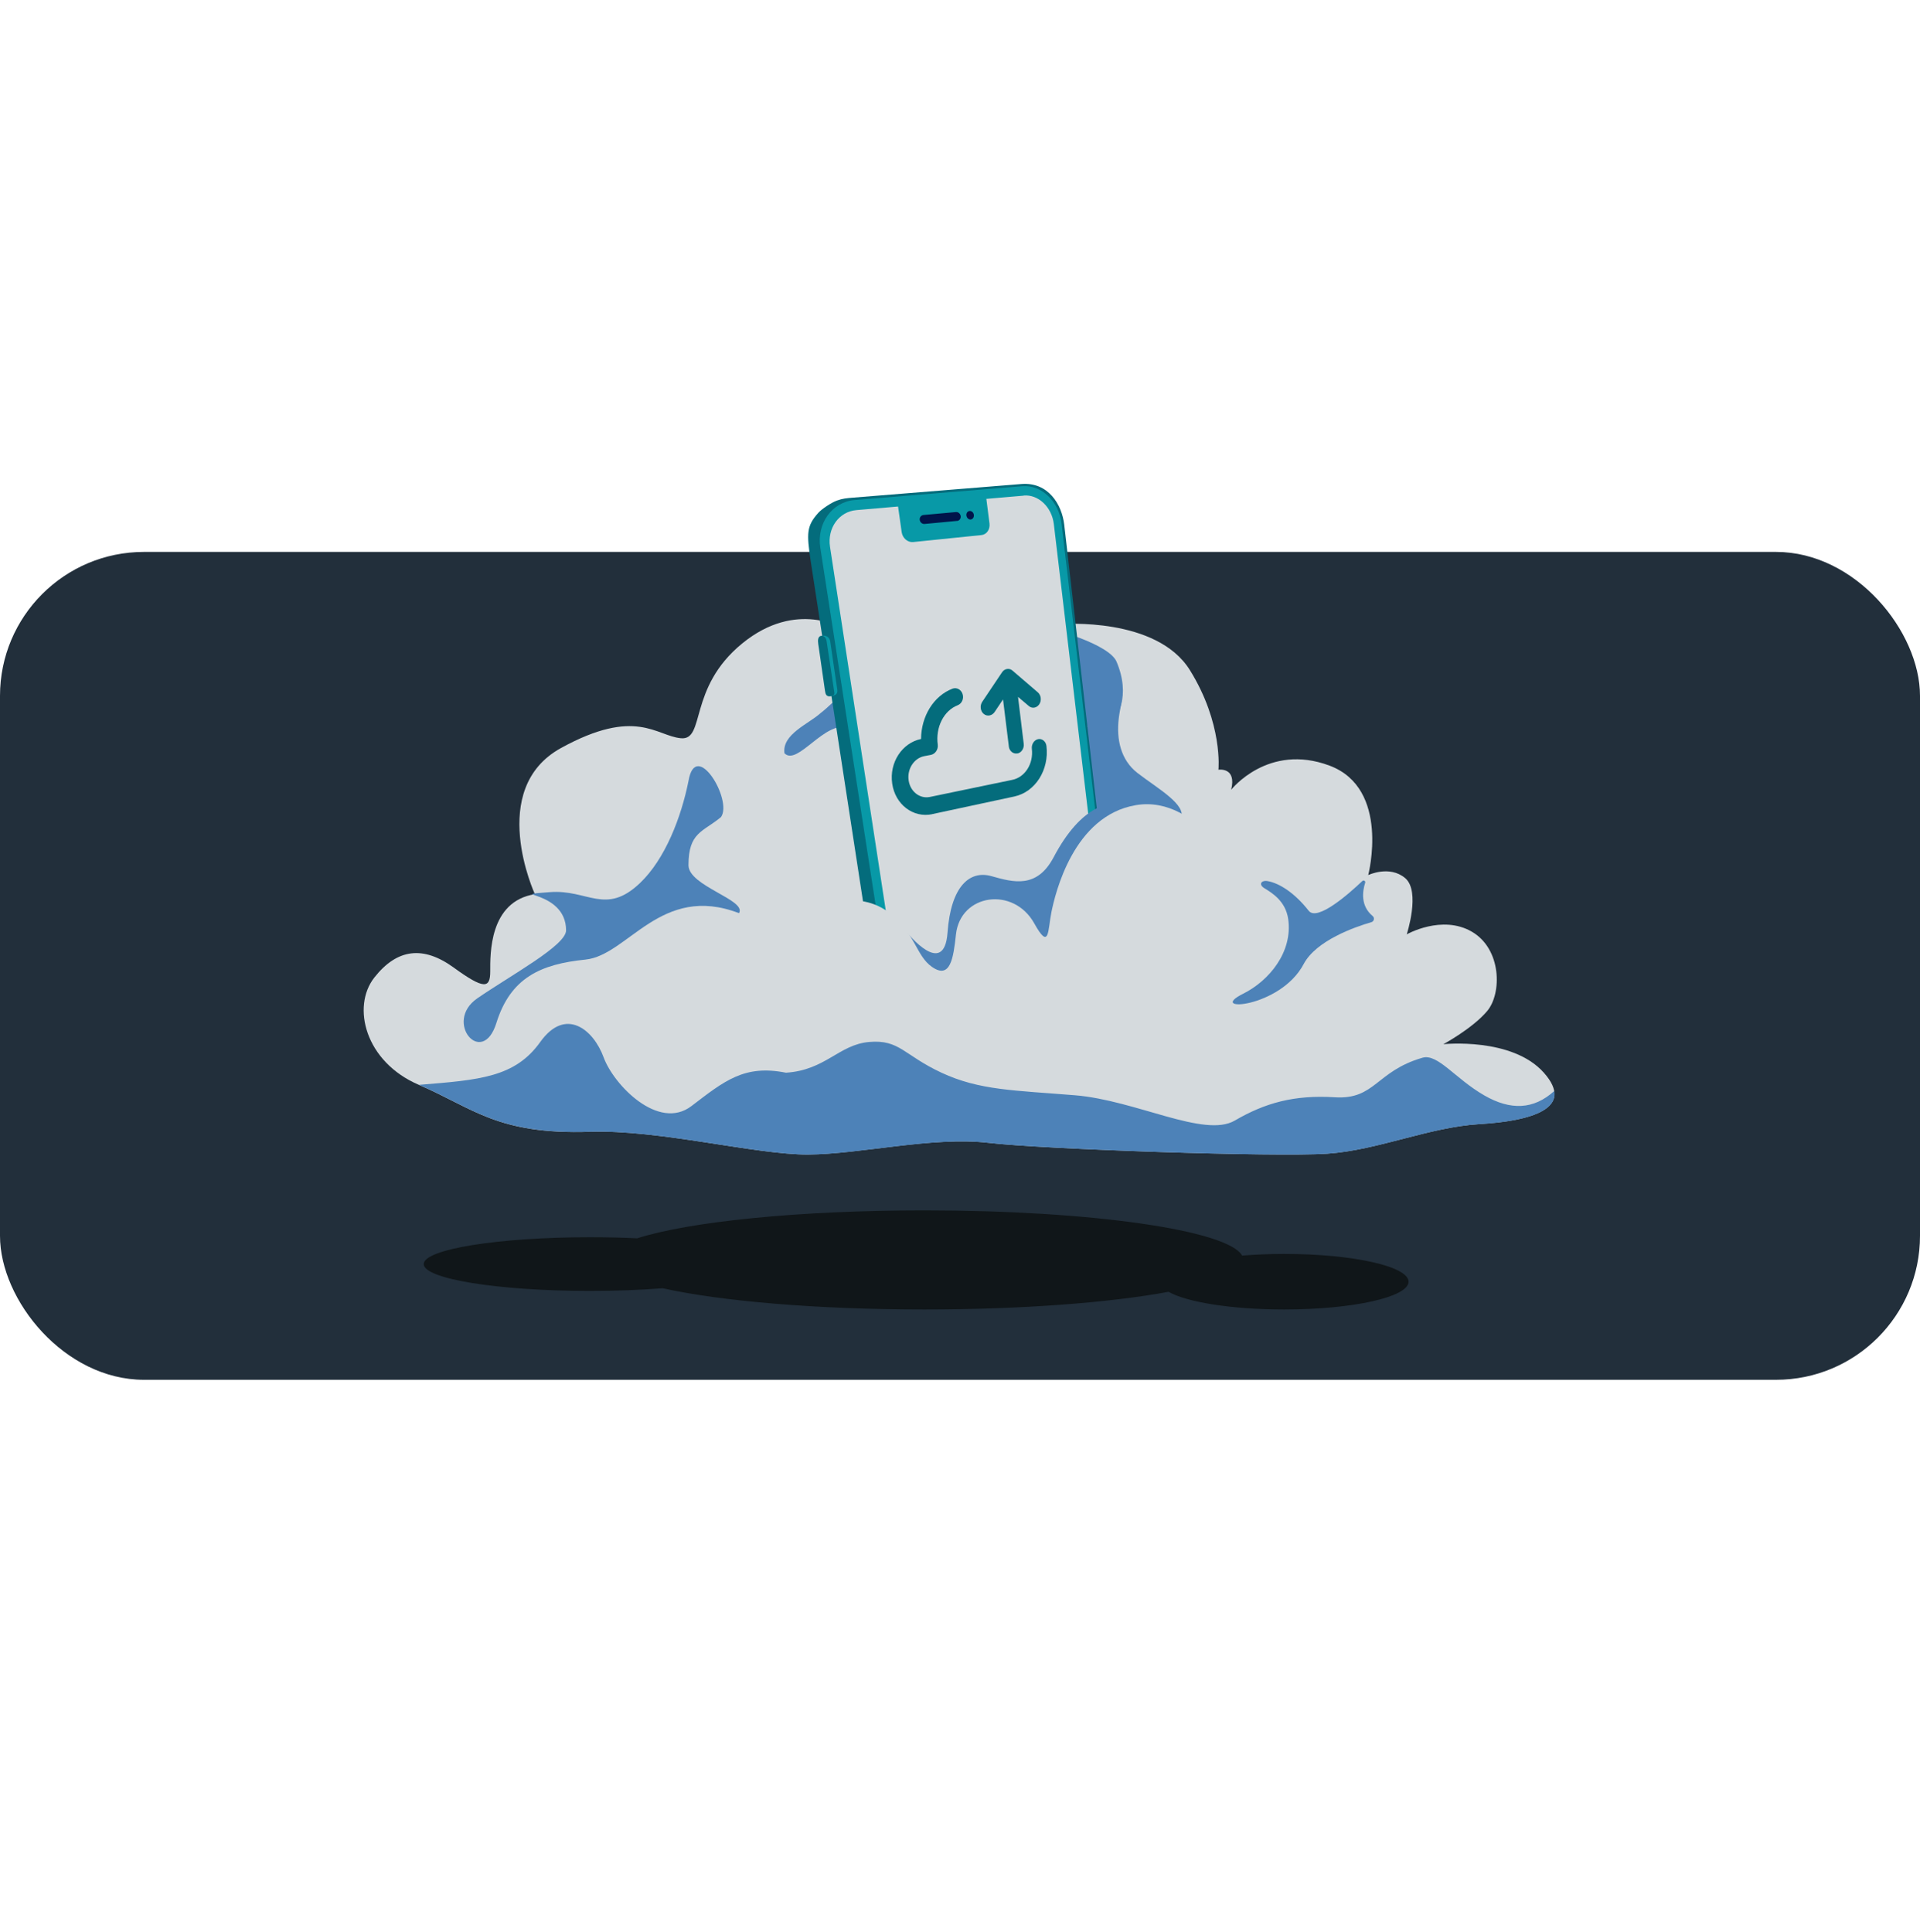 <svg width="160" height="161" viewBox="0 0 160 161" fill="none" xmlns="http://www.w3.org/2000/svg">
<rect y="46" width="160" height="69" rx="12" fill="#222F3B"/>
<path d="M107.02 104.509C105.785 104.509 104.606 104.561 103.508 104.647C102.334 102.533 90.932 100.879 77.03 100.879C66.504 100.879 57.41 101.828 53.102 103.207C51.857 103.147 50.537 103.117 49.172 103.117C41.518 103.117 35.31 104.118 35.31 105.356C35.31 106.593 41.518 107.594 49.172 107.594C51.343 107.594 53.394 107.512 55.223 107.37C60.03 108.44 68.001 109.14 77.03 109.14C85.198 109.14 92.504 108.569 97.381 107.667C98.888 108.53 102.631 109.14 107.02 109.14C112.739 109.14 117.379 108.105 117.379 106.825C117.379 105.545 112.744 104.509 107.02 104.509Z" fill="#101619"/>
<path d="M49.158 94.328C41.43 94.583 39.407 92.342 34.911 90.421C30.415 88.499 29.29 83.897 31.193 81.475C33.096 79.054 35.277 78.804 37.814 80.647C40.351 82.489 40.852 82.378 40.852 80.966C40.852 79.554 40.75 75.127 44.574 74.526C44.574 74.526 40.527 65.761 46.759 62.339C52.991 58.918 54.677 61.335 56.742 61.529C58.807 61.724 57.307 57.343 61.849 53.63C66.391 49.917 70.34 52.426 70.34 52.426C70.34 52.426 72.03 44.717 79.929 44.963C87.828 45.208 88.458 52.019 88.458 52.019C88.458 52.019 96.384 51.389 99.158 55.853C101.931 60.316 101.537 64.154 101.537 64.154C101.537 64.154 103.07 63.909 102.598 65.821C102.598 65.821 105.672 61.9 110.784 63.807C115.895 65.715 114.02 72.933 114.02 72.933C114.02 72.933 115.798 72.086 117.099 73.188C118.4 74.29 117.229 77.873 117.229 77.873C117.229 77.873 120.159 76.206 122.65 77.651C125.146 79.1 125.16 82.795 123.938 84.258C122.711 85.721 120.275 87.031 120.275 87.031C120.275 87.031 126.003 86.42 128.656 89.407C131.309 92.393 127.54 93.43 123.308 93.685C119.076 93.939 114.84 95.861 110.598 96.153C106.357 96.444 86.953 95.787 82.35 95.245C77.748 94.703 71.678 96.194 67.345 96.222C63.011 96.25 54.941 94.134 49.148 94.324L49.158 94.328Z" fill="#D5DADD"/>
<path d="M114.385 76.345C114.571 76.498 114.51 76.789 114.284 76.859C112.908 77.257 109.681 78.382 108.639 80.35C106.681 84.049 100.467 84.383 103.588 82.827C105.769 81.739 107.737 79.345 107.352 76.609C107.139 75.104 106.01 74.423 105.366 74.03C104.847 73.71 105.111 73.34 105.644 73.437C106.616 73.613 107.885 74.414 109.061 75.91C109.778 76.817 112.418 74.484 113.529 73.428C113.635 73.326 113.811 73.428 113.765 73.572C113.533 74.298 113.371 75.507 114.385 76.345Z" fill="#4D82B8"/>
<path d="M79.961 49.311C79.748 47.542 83.054 47.496 83.582 52.066C83.582 52.066 84.355 51.913 85.712 52.066C87.943 52.321 92.451 53.746 93.044 55.144C94.23 57.946 93.231 60.002 92.036 60.747C90.841 61.493 87.85 58.252 86.804 56.886C85.758 55.52 84.859 57.307 85.457 58.506C86.054 59.706 83.355 58.391 82.007 56.279C80.66 54.168 79.243 55.626 77.086 54.775C73.734 53.45 80.452 53.45 79.956 49.316L79.961 49.311Z" fill="#4D82B8"/>
<path d="M65.395 62.801C66.469 63.829 68.719 60.074 70.622 60.644C71.909 60.825 73.025 62.195 74.465 62.547C75.275 62.774 76.239 62.718 76.914 62.204C77.72 61.57 77.79 60.542 77.373 59.57C76.502 57.704 74.076 56.602 72.058 56.889C70.543 57.107 69.645 58.463 68.381 59.435C67.376 60.343 65.159 61.195 65.372 62.769L65.39 62.806L65.395 62.801Z" fill="#4D82B8"/>
<path d="M53.326 73.605C50.465 76.323 48.968 74.105 45.819 74.356C41.875 74.666 47.173 74.105 47.173 77.543C47.173 78.797 42.631 81.242 39.779 83.205C36.927 85.168 40.191 89.03 41.367 85.256C42.543 81.483 45.066 80.353 48.789 79.978C52.339 79.619 55.077 73.606 61.583 76.108C62.258 75.005 57.373 73.856 57.373 72.111C57.373 69.351 58.58 69.352 60.081 68.101C61.086 66.698 57.975 61.518 57.373 65.098C56.771 68.107 55.433 71.603 53.326 73.605Z" fill="#4D82B8"/>
<path d="M92.25 68.858C92.25 68.858 96.99 71.219 98.402 68.236C98.948 67.085 96.433 65.7 94.781 64.418C93.401 63.344 93.025 61.632 93.227 59.903C93.428 58.174 94.203 56.712 91.503 59.417C89.829 61.092 88.188 65.695 88.188 65.695L92.25 68.858Z" fill="#4D82B8"/>
<path d="M77.316 85.98C76.154 86.198 75.123 85.495 74.136 84.873C73.263 84.322 73.149 83.242 73.029 82.359L67.559 46.769C67.216 44.445 67.199 43.84 68.213 42.722C68.502 42.406 69.277 41.893 69.73 41.724C70.237 41.539 70.564 41.522 71.049 41.479L85.131 40.339C87.35 40.17 88.49 42.035 88.686 43.731L92.657 78.323C92.706 79.954 91.969 81.241 90.699 81.874L77.316 85.98Z" fill="#046C7C"/>
<path d="M68.36 45.656L74.245 83.673C74.517 85.424 76.11 86.4 77.784 85.871L90.278 81.917C91.718 81.464 92.71 79.806 92.525 78.203L88.462 43.627C88.244 41.789 86.793 40.393 85.195 40.524L71.223 41.675C69.342 41.828 68.044 43.622 68.36 45.661V45.656Z" fill="#0899A7"/>
<path d="M85.305 41.311L82.196 41.578L82.458 43.634C82.518 44.12 82.223 44.545 81.803 44.594L76.093 45.178C75.641 45.221 75.21 44.85 75.139 44.349L74.839 42.216L71.36 42.516C69.92 42.642 68.933 44.01 69.167 45.57L74.975 83.456C75.177 84.798 76.399 85.551 77.686 85.147L90.207 81.231C91.314 80.888 92.083 79.612 91.936 78.374L87.819 43.678C87.65 42.26 86.532 41.196 85.305 41.3V41.311Z" fill="#D5DADD"/>
<path d="M79.753 43.414L77.053 43.67C76.857 43.692 76.671 43.534 76.644 43.332C76.617 43.125 76.753 42.945 76.955 42.923L79.66 42.678C79.851 42.656 80.031 42.814 80.058 43.016C80.085 43.218 79.949 43.398 79.758 43.419L79.753 43.414Z" fill="#00144A"/>
<path d="M80.915 43.294C81.084 43.262 81.188 43.082 81.15 42.885C81.112 42.689 80.942 42.558 80.773 42.591C80.604 42.624 80.495 42.804 80.539 43C80.583 43.196 80.746 43.327 80.921 43.294H80.915Z" fill="#00144A"/>
<path d="M68.502 53.75L69.085 57.529C69.135 57.878 68.922 57.955 69.009 57.987L69.189 58.031C69.538 57.965 69.827 57.922 69.773 57.48L69.184 53.439C69.102 53.041 68.769 52.926 68.415 53.003L68.382 53.134C68.142 53.21 68.447 53.401 68.496 53.755L68.502 53.75Z" fill="#0899A7"/>
<path d="M68.187 53.661L68.748 57.56C68.792 57.833 68.836 58.013 69.087 58.035C69.348 57.991 69.572 57.986 69.528 57.713L68.885 53.438C68.841 53.159 68.683 52.963 68.416 52.996C68.159 53.05 68.143 53.377 68.187 53.656V53.661Z" fill="#046C7C"/>
<path d="M84.066 62.214C84.115 62.596 84.432 62.858 84.775 62.792V62.803C85.119 62.738 85.359 62.373 85.31 61.991L84.835 58.081L85.741 58.849C86.013 59.079 86.4 59.008 86.608 58.697C86.809 58.386 86.76 57.944 86.493 57.71L84.383 55.899C84.257 55.779 84.088 55.73 83.919 55.757C83.745 55.785 83.614 55.877 83.516 56.014L81.852 58.495C81.639 58.817 81.694 59.27 81.978 59.504C82.261 59.733 82.665 59.662 82.883 59.346L83.586 58.293L84.072 62.225V62.214H84.066Z" fill="#046C7C"/>
<path d="M77.693 67.852L84.526 66.385C86.277 66.008 87.444 64.165 87.204 62.174C87.16 61.798 86.85 61.542 86.517 61.602C86.184 61.667 85.944 62.027 85.988 62.409C86.135 63.647 85.426 64.781 84.352 64.999L77.491 66.423C76.651 66.597 75.85 65.976 75.719 65.032C75.582 64.083 76.177 63.183 77.028 63.02L77.573 62.916C77.938 62.845 78.195 62.464 78.146 62.071C77.949 60.615 78.653 59.224 79.803 58.782C80.153 58.646 80.338 58.231 80.218 57.855C80.098 57.468 79.722 57.272 79.378 57.397C77.802 57.997 76.766 59.699 76.755 61.591C75.184 61.913 74.094 63.538 74.35 65.31C74.601 67.066 76.117 68.195 77.693 67.857V67.852Z" fill="#046C7C"/>
<path d="M82.613 73.021C80.81 72.515 79.241 73.854 78.962 77.727C78.681 81.6 75.594 77.727 75.594 77.727L77.048 81.92L84.135 81.6L95.405 75.867C95.8 73.692 94.72 67.133 93.771 66.975C92.585 66.777 90.16 66.975 87.807 71.439C86.41 74.088 84.447 73.537 82.635 73.027L82.613 73.021Z" fill="#4D82B8"/>
<path d="M103.626 76.821C104.018 73.167 99.895 66.23 94.671 67.103C89.446 67.975 87.93 74.492 87.619 76.019C87.308 77.546 87.472 79.269 86.19 76.963C84.462 73.854 80.028 74.487 79.662 77.89C79.45 79.859 79.193 81.642 77.677 80.595C76.347 79.679 76.281 77.824 74.236 76.172C71.487 73.958 67.768 75.37 66.699 77.404C65.63 79.439 67.975 89.162 67.975 89.162L84.396 92.522L100.615 86.617L103.626 76.815V76.821Z" fill="#D5DADD"/>
<path d="M49.158 94.329C54.95 94.14 63.02 96.251 67.354 96.228C71.688 96.205 77.758 94.714 82.36 95.251C86.962 95.793 106.367 96.445 110.608 96.158C114.844 95.871 119.086 93.941 123.317 93.691C126.734 93.487 129.85 92.769 129.526 90.926C127.799 92.496 125.873 92.552 123.697 91.301C121.252 89.898 119.817 87.792 118.539 88.158C114.655 89.283 114.613 91.662 111.238 91.454C107.858 91.241 105.432 91.917 102.899 93.394C100.366 94.871 94.662 91.704 89.592 91.287C84.522 90.871 81.631 90.883 78.459 89.406C75.292 87.929 74.973 86.63 72.44 86.843C69.908 87.056 68.806 89.193 65.495 89.406C62.023 88.712 60.37 90.087 57.624 92.184C54.879 94.282 51.149 90.436 50.302 88.125C49.459 85.815 47.135 83.889 45.023 86.843C42.912 89.801 39.953 90.01 34.916 90.417C39.407 92.338 41.435 94.575 49.163 94.325L49.158 94.329Z" fill="#4D82B8"/>
</svg>
